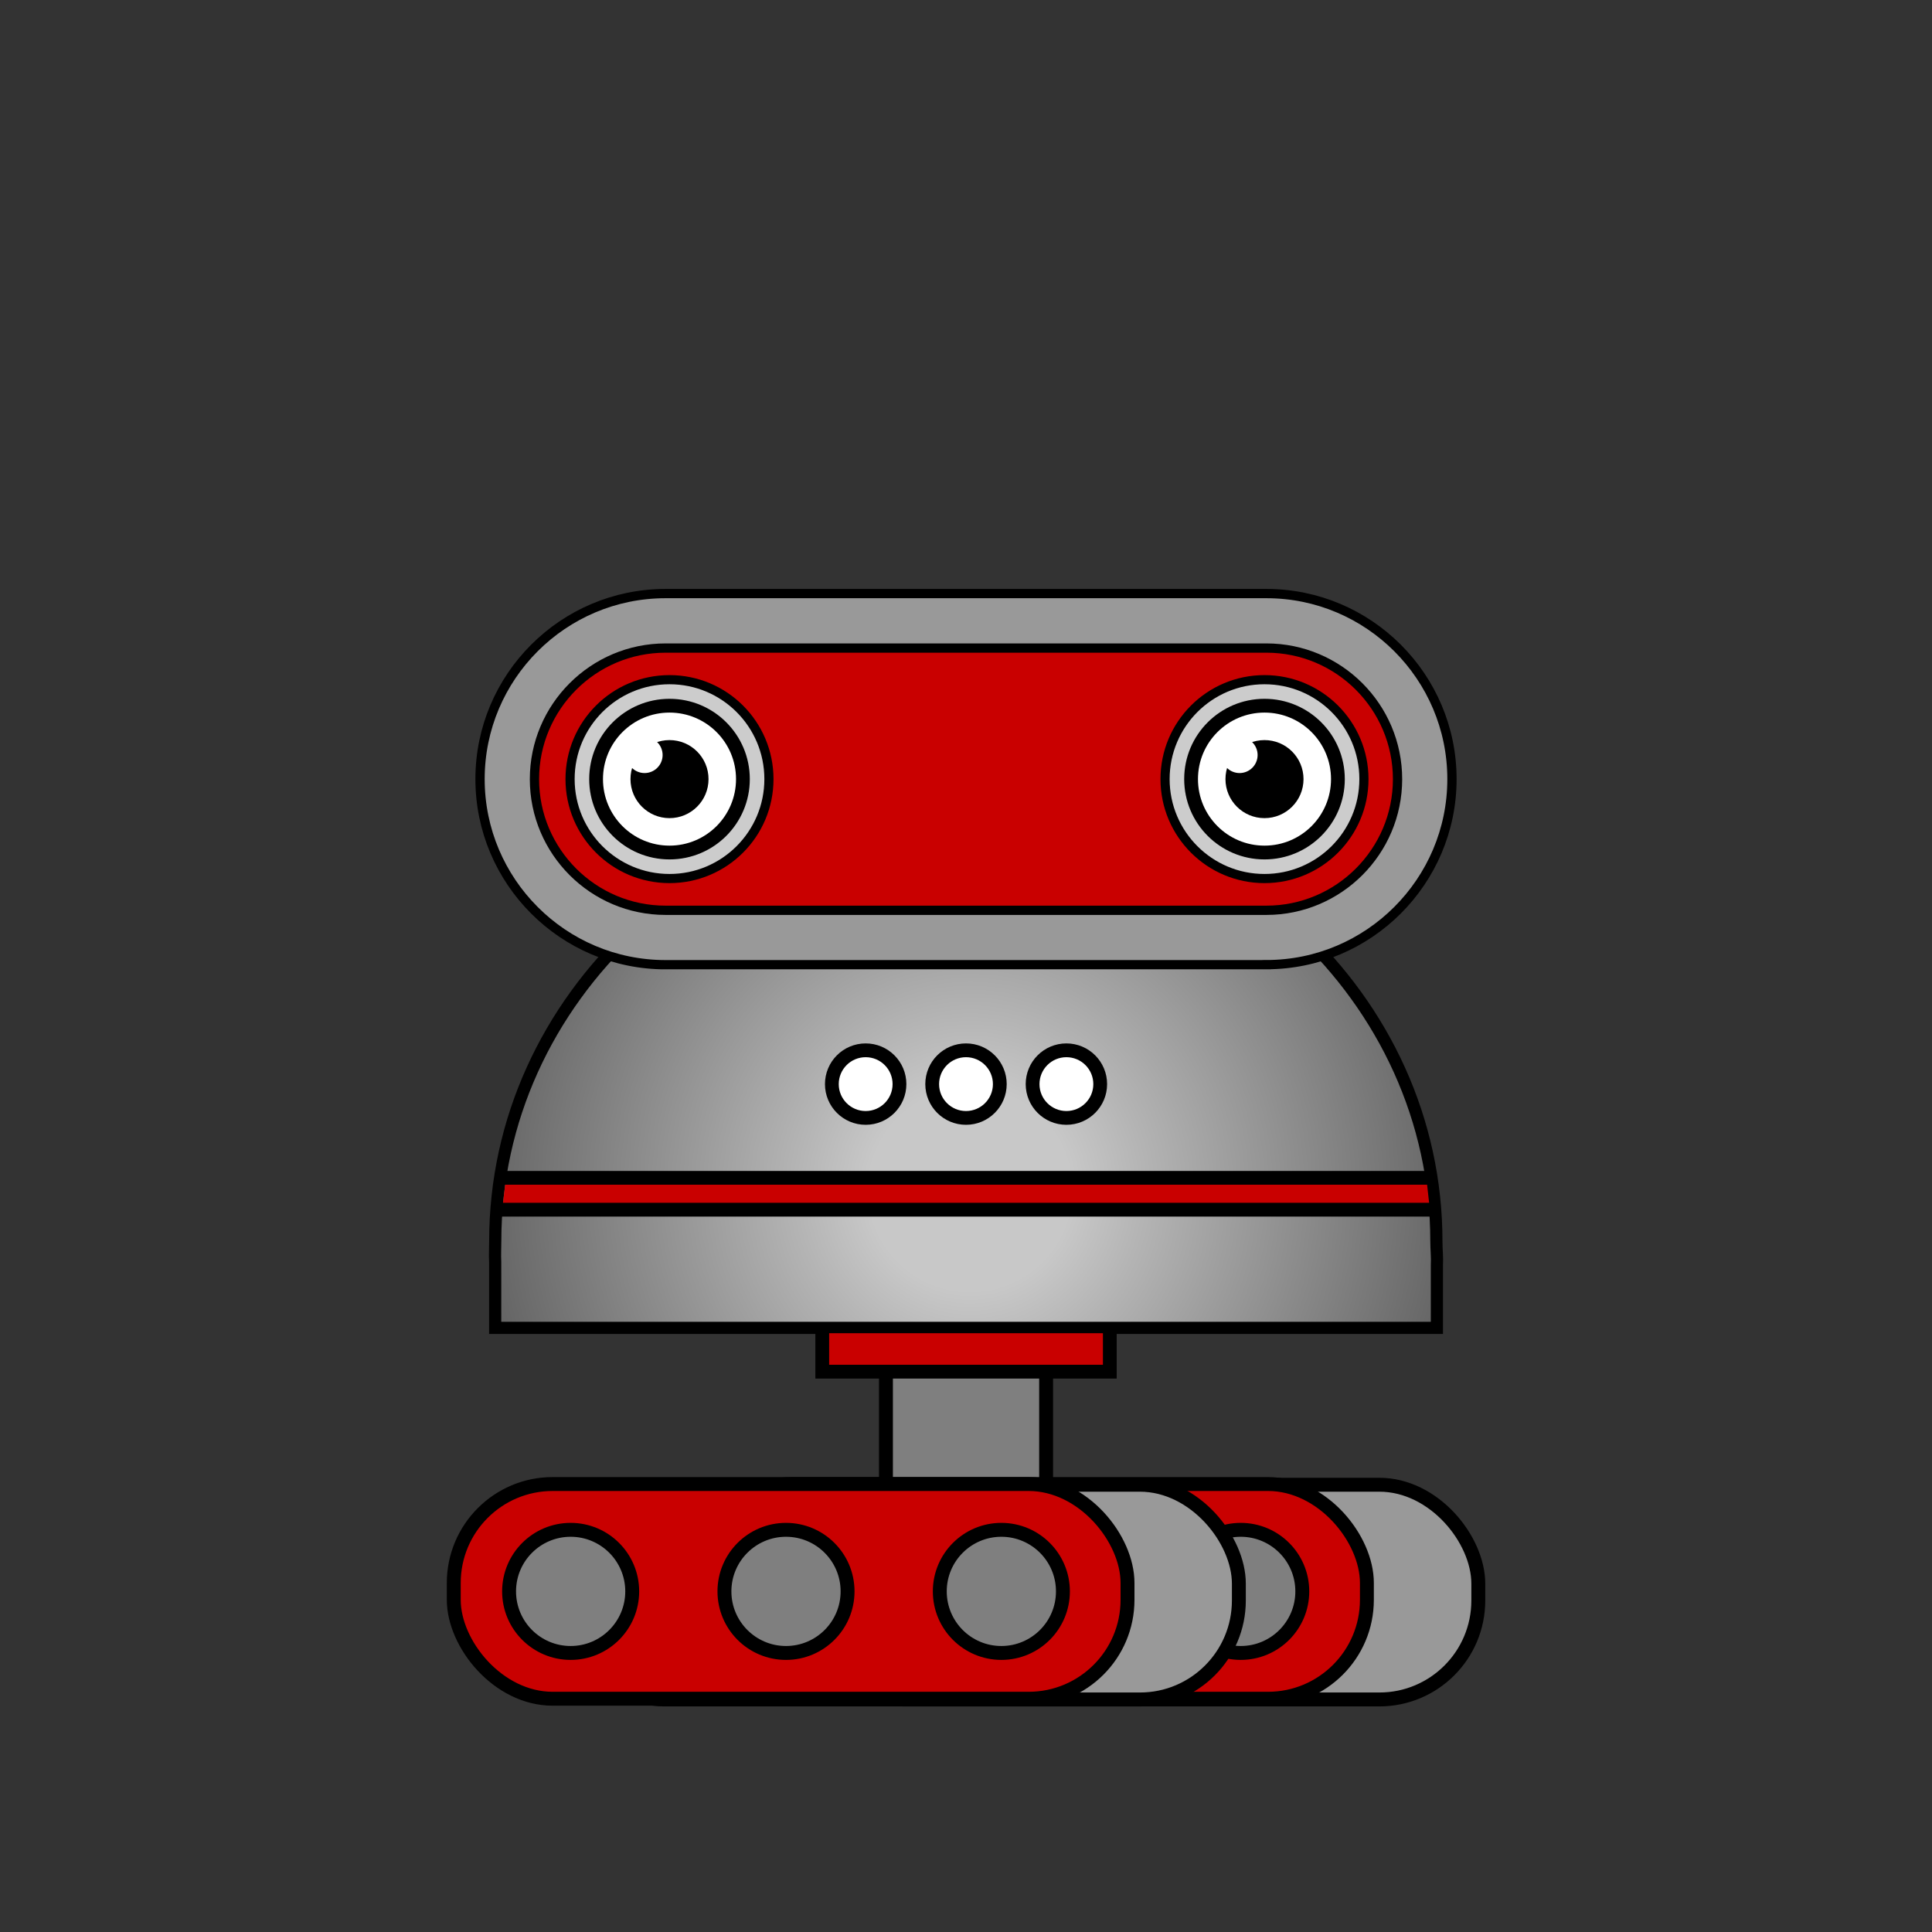 <?xml version="1.0" encoding="UTF-8"?><svg id="Robos" xmlns="http://www.w3.org/2000/svg" xmlns:xlink="http://www.w3.org/1999/xlink" viewBox="0 0 300 300"><rect x="0" y="0" width="300" height="300" fill="#333333" stroke="none"/><defs><style>.cls-1,.cls-2,.cls-3,.cls-4{fill:#c90000;}.cls-5,.cls-6,.cls-7,.cls-8,.cls-9,.cls-10,.cls-11,.cls-12,.cls-13,.cls-2,.cls-3,.cls-14,.cls-4{stroke-miterlimit:10;}.cls-5,.cls-6,.cls-7,.cls-9,.cls-10,.cls-12,.cls-13,.cls-2,.cls-3,.cls-14,.cls-4{stroke:#000;}.cls-5,.cls-10{fill:#999;}.cls-5,.cls-13,.cls-3,.cls-14{stroke-width:2.16px;}.cls-15,.cls-7,.cls-8,.cls-13{fill:#fff;}.cls-6{fill:url(#radial-gradient);stroke-width:1.89px;}.cls-6,.cls-7,.cls-12,.cls-2{stroke-linecap:round;}.cls-7,.cls-12,.cls-2{stroke-width:2.14px;}.cls-8{stroke-width:.26px;}.cls-8,.cls-11{stroke:#999;}.cls-9{fill:#ccc;stroke-width:1.42px;}.cls-10,.cls-4{stroke-width:1.44px;}.cls-11{fill:none;stroke-width:2.82px;}.cls-12{fill:#fa2e19;}.cls-14{fill:#7f7f7f;}</style><radialGradient id="radial-gradient" cx="74.72" cy="61.29" fx="74.72" fy="61.29" r="104.22" gradientTransform="matrix(1, 0, 0, 1, 0, 0)" gradientUnits="userSpaceOnUse"><stop offset=".15" stop-color="#c8c8c8"/><stop offset=".26" stop-color="#b4b4b4"/><stop offset=".73" stop-color="#646464"/><stop offset=".94" stop-color="#454545"/></radialGradient><symbol id="Robot_base_2_2" viewBox="0 0 148.17 121.46"><g><rect class="cls-14" x="61.65" y="81.63" width="24.87" height="38.74"/><path class="cls-6" d="M147.12,69.26C147.12,31.53,114.41,.95,74.05,.95S.98,31.53,.98,69.26c0,1.08-.07,2.15-.01,3.22v10.24H147.2v-9.69c.07-1.25-.08-2.5-.08-3.76Z"/><polygon class="cls-1" points="2.06 64.37 146.11 64.37 145.56 59.42 2.65 59.42 2.06 64.37"/><polyline class="cls-2" points="96.41 83.55 96.41 89.52 51.76 89.52 51.76 83.55"/><g><circle class="cls-7" cx="89.67" cy="44.87" r="5.25"/><circle class="cls-7" cx="74.08" cy="44.87" r="5.25"/><circle class="cls-7" cx="58.5" cy="44.87" r="5.25"/></g><line class="cls-12" x1="1.76" y1="64.37" x2="146.41" y2="64.37"/><line class="cls-12" x1="2.21" y1="59.42" x2="145.95" y2="59.42"/></g></symbol><symbol id="Robot_eyes_1_2" viewBox="0 0 152.36 59.06"><g><path class="cls-10" d="M122.83,58.35H29.53C13.64,58.35,.72,45.42,.72,29.53S13.64,.72,29.53,.72H122.83c15.89,0,28.81,12.93,28.81,28.81s-12.93,28.81-28.81,28.81Z"/><path class="cls-4" d="M29.53,9.18c-11.22,0-20.36,9.13-20.36,20.36s9.13,20.36,20.36,20.36H122.83c11.22,0,20.36-9.13,20.36-20.36s-9.13-20.36-20.36-20.36H29.53Z"/><ellipse class="cls-8" cx="30.14" cy="29.53" rx="11.83" ry="11.28"/><ellipse class="cls-11" cx="30.14" cy="29.53" rx="14.59" ry="13.91"/><g><circle class="cls-9" cx="30.14" cy="29.53" r="15.44"/><g><circle cx="30.14" cy="29.53" r="12.47"/><circle class="cls-15" cx="30.14" cy="29.53" r="10.33"/><circle cx="30.14" cy="29.53" r="6.06"/><circle class="cls-15" cx="26.27" cy="25.79" r="2.8"/></g></g><ellipse class="cls-8" cx="122.53" cy="29.53" rx="11.83" ry="11.28"/><ellipse class="cls-11" cx="122.53" cy="29.53" rx="14.59" ry="13.91"/><g><circle class="cls-9" cx="122.53" cy="29.53" r="15.44"/><g><circle cx="122.53" cy="29.53" r="12.47"/><circle class="cls-15" cx="122.53" cy="29.53" r="10.33"/><circle cx="122.53" cy="29.53" r="6.06"/><circle class="cls-15" cx="118.66" cy="25.79" r="2.8"/></g></g></g></symbol><symbol id="Robot_wheels_1" viewBox="0 0 161.25 35.61"><g><rect class="cls-5" x="55.55" y="1.19" width="104.62" height="33.34" rx="15.36" ry="15.36"/><rect class="cls-3" x="38.25" y="1.08" width="104.62" height="33.34" rx="15.36" ry="15.36"/><circle class="cls-13" cx="56.41" cy="17.75" r="9.56"/><circle class="cls-13" cx="89.84" cy="17.75" r="9.56"/><circle class="cls-14" cx="123.28" cy="17.75" r="9.56"/><rect class="cls-5" x="18.37" y="1.19" width="104.62" height="33.34" rx="15.36" ry="15.36"/><rect class="cls-3" x="1.08" y="1.08" width="104.62" height="33.34" rx="15.36" ry="15.36"/><circle class="cls-14" cx="19.23" cy="17.75" r="9.56"/><circle class="cls-14" cx="52.67" cy="17.75" r="9.56"/><circle class="cls-14" cx="86.11" cy="17.75" r="9.56"/></g></symbol></defs><use width="148.17" height="121.46" transform="translate(75.92 123.47)" xlink:href="#Robot_base_2_2"/><use width="161.25" height="35.61" transform="translate(69.38 229.36)" xlink:href="#Robot_wheels_1"/><use width="152.36" height="59.06" transform="translate(73.82 91.45)" xlink:href="#Robot_eyes_1_2"/></svg>